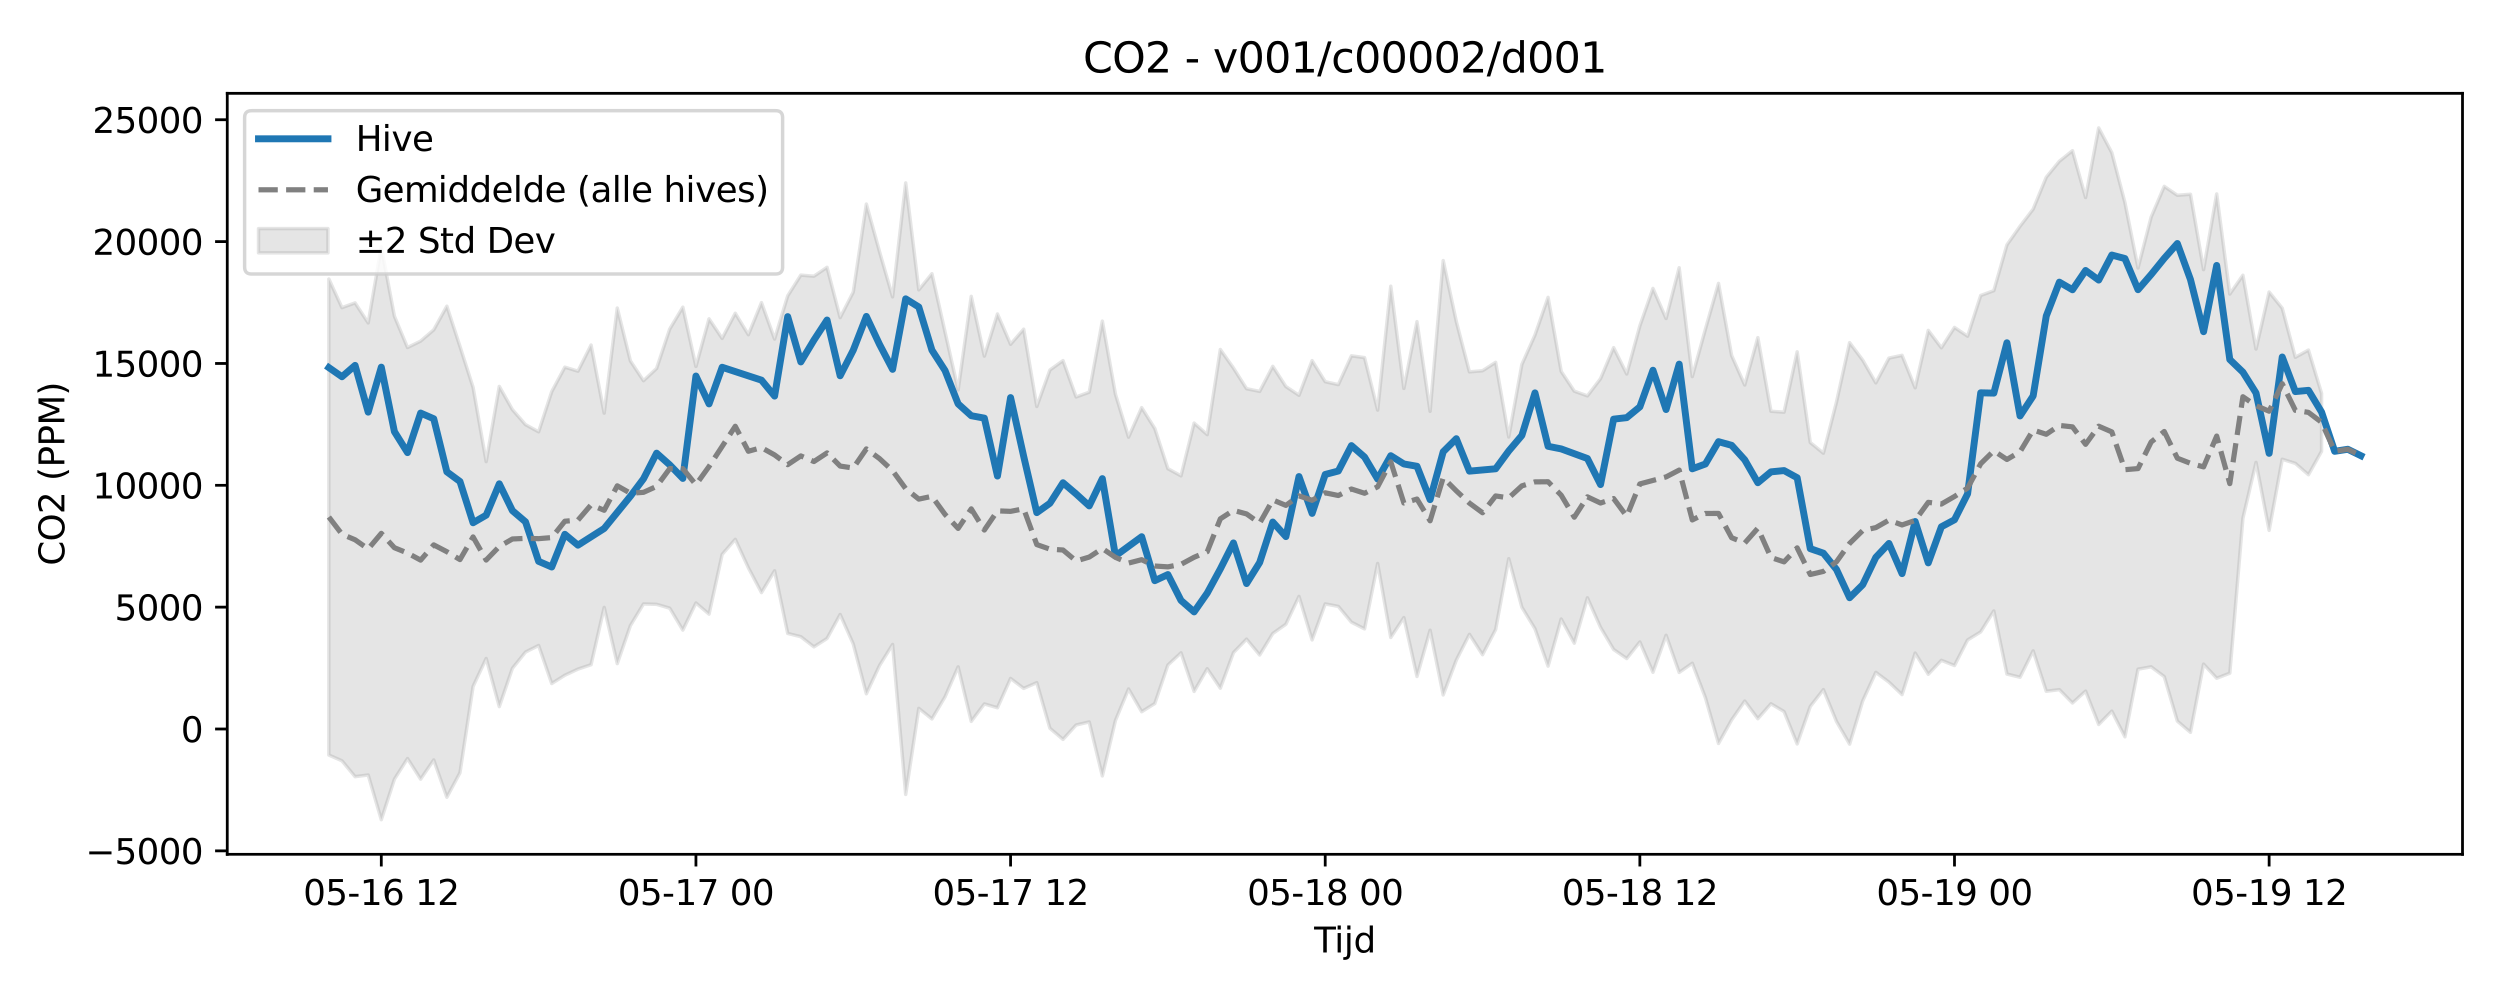 <?xml version="1.0" encoding="utf-8" standalone="no"?>
<!DOCTYPE svg PUBLIC "-//W3C//DTD SVG 1.1//EN"
  "http://www.w3.org/Graphics/SVG/1.1/DTD/svg11.dtd">
<svg xmlns:xlink="http://www.w3.org/1999/xlink" width="720pt" height="288pt" viewBox="0 0 720 288" xmlns="http://www.w3.org/2000/svg" version="1.1">
 <defs>
  <style type="text/css">*{stroke-linejoin: round; stroke-linecap: butt}</style>
 </defs>
 <g id="figure_1">
  <g id="patch_1">
   <path d="M 0 288 
L 720 288 
L 720 0 
L 0 0 
z
" style="fill: #ffffff"/>
  </g>
  <g id="axes_1">
   <g id="patch_2">
    <path d="M 65.45 246.04 
L 709.2 246.04 
L 709.2 26.88 
L 65.45 26.88 
z
" style="fill: #ffffff"/>
   </g>
   <g id="FillBetweenPolyCollection_1">
    <defs>
     <path id="ma4bf626bb9" d="M 94.711 -207.644 
L 94.711 -70.549 
L 98.487 -68.886 
L 102.263 -64.32 
L 106.038 -64.805 
L 109.814 -51.922 
L 113.59 -63.59 
L 117.365 -69.538 
L 121.141 -63.603 
L 124.917 -69.137 
L 128.692 -58.395 
L 132.468 -65.438 
L 136.244 -90.287 
L 140.019 -98.363 
L 143.795 -84.496 
L 147.571 -95.514 
L 151.346 -100.198 
L 155.122 -102.103 
L 158.898 -91.14 
L 162.673 -93.525 
L 166.449 -95.293 
L 170.225 -96.559 
L 174 -113.068 
L 177.776 -96.877 
L 181.552 -107.825 
L 185.327 -114.058 
L 189.103 -113.949 
L 192.879 -112.851 
L 196.654 -106.525 
L 200.43 -114.339 
L 204.205 -111.126 
L 207.981 -128.333 
L 211.757 -132.672 
L 215.532 -124.477 
L 219.308 -117.325 
L 223.084 -123.606 
L 226.859 -105.566 
L 230.635 -104.627 
L 234.411 -101.702 
L 238.186 -104.113 
L 241.962 -111.031 
L 245.738 -102.53 
L 249.513 -88.191 
L 253.289 -96.299 
L 257.065 -102.395 
L 260.84 -59.198 
L 264.616 -83.987 
L 268.392 -80.943 
L 272.167 -87.297 
L 275.943 -95.946 
L 279.719 -80.239 
L 283.494 -85.266 
L 287.27 -84.165 
L 291.046 -92.608 
L 294.821 -89.744 
L 298.597 -91.388 
L 302.373 -78.257 
L 306.148 -75.049 
L 309.924 -79.2 
L 313.7 -80.076 
L 317.475 -64.531 
L 321.251 -80.508 
L 325.027 -89.584 
L 328.802 -83.02 
L 332.578 -85.379 
L 336.354 -96.472 
L 340.129 -99.987 
L 343.905 -88.862 
L 347.681 -95.408 
L 351.456 -89.799 
L 355.232 -100.026 
L 359.008 -103.932 
L 362.783 -99.361 
L 366.559 -105.544 
L 370.335 -108.22 
L 374.11 -116.233 
L 377.886 -103.703 
L 381.662 -114.068 
L 385.437 -113.355 
L 389.213 -108.807 
L 392.988 -106.879 
L 396.764 -125.733 
L 400.54 -104.398 
L 404.315 -110.133 
L 408.091 -93.173 
L 411.867 -106.494 
L 415.642 -87.856 
L 419.418 -97.877 
L 423.194 -105.307 
L 426.969 -99.435 
L 430.745 -106.682 
L 434.521 -127.094 
L 438.296 -113.11 
L 442.072 -106.915 
L 445.848 -96.152 
L 449.623 -109.715 
L 453.399 -102.759 
L 457.175 -115.831 
L 460.95 -107.324 
L 464.726 -100.953 
L 468.502 -98.334 
L 472.277 -103.114 
L 476.053 -94.379 
L 479.829 -105.04 
L 483.604 -94.341 
L 487.38 -96.978 
L 491.156 -87.068 
L 494.931 -73.881 
L 498.707 -80.654 
L 502.483 -86.091 
L 506.258 -81.009 
L 510.034 -85.311 
L 513.81 -83.067 
L 517.585 -73.743 
L 521.361 -84.536 
L 525.137 -89.386 
L 528.912 -80.208 
L 532.688 -73.683 
L 536.464 -86.142 
L 540.239 -94.371 
L 544.015 -91.541 
L 547.791 -87.953 
L 551.566 -99.918 
L 555.342 -93.803 
L 559.118 -97.828 
L 562.893 -96.325 
L 566.669 -103.689 
L 570.445 -106.012 
L 574.22 -112.047 
L 577.996 -93.87 
L 581.771 -92.95 
L 585.547 -100.552 
L 589.323 -88.912 
L 593.098 -89.381 
L 596.874 -85.538 
L 600.65 -88.964 
L 604.425 -79.347 
L 608.201 -83.195 
L 611.977 -75.797 
L 615.752 -95.273 
L 619.528 -95.955 
L 623.304 -93.134 
L 627.079 -80.317 
L 630.855 -77.083 
L 634.631 -96.73 
L 638.406 -92.666 
L 642.182 -94.12 
L 645.958 -138.739 
L 649.733 -154.832 
L 653.509 -135.257 
L 657.285 -155.737 
L 661.06 -154.548 
L 664.836 -151.279 
L 668.612 -158.031 
L 668.612 -174.712 
L 668.612 -174.712 
L 664.836 -187.187 
L 661.06 -185.099 
L 657.285 -199.238 
L 653.509 -203.896 
L 649.733 -187.471 
L 645.958 -208.734 
L 642.182 -203.315 
L 638.406 -232.151 
L 634.631 -210.339 
L 630.855 -232.054 
L 627.079 -231.755 
L 623.304 -234.327 
L 619.528 -225.461 
L 615.752 -210.825 
L 611.977 -229.661 
L 608.201 -244.035 
L 604.425 -251.158 
L 600.65 -231.112 
L 596.874 -244.593 
L 593.098 -241.57 
L 589.323 -236.953 
L 585.547 -227.766 
L 581.771 -222.837 
L 577.996 -217.475 
L 574.22 -204.291 
L 570.445 -202.901 
L 566.669 -191.174 
L 562.893 -193.7 
L 559.118 -187.837 
L 555.342 -192.854 
L 551.566 -176.313 
L 547.791 -185.668 
L 544.015 -184.864 
L 540.239 -177.735 
L 536.464 -184.281 
L 532.688 -189.323 
L 528.912 -172.218 
L 525.137 -157.48 
L 521.361 -160.553 
L 517.585 -186.68 
L 513.81 -169.294 
L 510.034 -169.565 
L 506.258 -190.767 
L 502.483 -177.111 
L 498.707 -185.633 
L 494.931 -206.381 
L 491.156 -193.188 
L 487.38 -179.536 
L 483.604 -210.898 
L 479.829 -196.26 
L 476.053 -204.936 
L 472.277 -194.139 
L 468.502 -180.29 
L 464.726 -187.877 
L 460.95 -178.933 
L 457.175 -173.989 
L 453.399 -175.341 
L 449.623 -181.041 
L 445.848 -202.36 
L 442.072 -191.515 
L 438.296 -183.031 
L 434.521 -162.133 
L 430.745 -183.653 
L 426.969 -181.23 
L 423.194 -180.904 
L 419.418 -195.389 
L 415.642 -212.967 
L 411.867 -169.531 
L 408.091 -195.373 
L 404.315 -176.128 
L 400.54 -205.584 
L 396.764 -169.888 
L 392.988 -185.005 
L 389.213 -185.523 
L 385.437 -177.232 
L 381.662 -178.068 
L 377.886 -184.136 
L 374.11 -174.155 
L 370.335 -176.671 
L 366.559 -182.498 
L 362.783 -175.278 
L 359.008 -176.05 
L 355.232 -182.01 
L 351.456 -187.349 
L 347.681 -162.821 
L 343.905 -166.154 
L 340.129 -150.96 
L 336.354 -153.018 
L 332.578 -164.598 
L 328.802 -170.601 
L 325.027 -162.091 
L 321.251 -174.467 
L 317.475 -195.518 
L 313.7 -175.055 
L 309.924 -173.676 
L 306.148 -184.144 
L 302.373 -181.43 
L 298.597 -170.93 
L 294.821 -193.196 
L 291.046 -188.847 
L 287.27 -197.578 
L 283.494 -185.439 
L 279.719 -202.659 
L 275.943 -175.693 
L 272.167 -192.403 
L 268.392 -209.171 
L 264.616 -204.523 
L 260.84 -235.324 
L 257.065 -202.493 
L 253.289 -215.565 
L 249.513 -229.235 
L 245.738 -203.878 
L 241.962 -196.518 
L 238.186 -211.014 
L 234.411 -208.455 
L 230.635 -208.766 
L 226.859 -202.789 
L 223.084 -190.349 
L 219.308 -200.844 
L 215.532 -191.6 
L 211.757 -197.788 
L 207.981 -190.541 
L 204.205 -196.18 
L 200.43 -182.452 
L 196.654 -199.536 
L 192.879 -193.237 
L 189.103 -181.893 
L 185.327 -178.352 
L 181.552 -184.073 
L 177.776 -199.286 
L 174 -169.017 
L 170.225 -188.636 
L 166.449 -181.106 
L 162.673 -182.256 
L 158.898 -175.212 
L 155.122 -163.631 
L 151.346 -165.707 
L 147.571 -170.031 
L 143.795 -176.716 
L 140.019 -155.056 
L 136.244 -176.441 
L 132.468 -188.238 
L 128.692 -199.818 
L 124.917 -193.009 
L 121.141 -189.765 
L 117.365 -187.91 
L 113.59 -196.923 
L 109.814 -216.863 
L 106.038 -194.998 
L 102.263 -200.77 
L 98.487 -199.401 
L 94.711 -207.644 
z
" style="stroke: #808080; stroke-opacity: 0.2"/>
    </defs>
    <g clip-path="url(#pc43d9597b4)">
     <use xlink:href="#ma4bf626bb9" x="0" y="288" style="fill: #808080; fill-opacity: 0.2; stroke: #808080; stroke-opacity: 0.2"/>
    </g>
   </g>
   <g id="matplotlib.axis_1">
    <g id="xtick_1">
     <g id="line2d_1">
      <defs>
       <path id="m3e1e5f393d" d="M 0 0 
L 0 3.5 
" style="stroke: #000000; stroke-width: 0.8"/>
      </defs>
      <g>
       <use xlink:href="#m3e1e5f393d" x="109.814" y="246.04" style="stroke: #000000; stroke-width: 0.8"/>
      </g>
     </g>
     <g id="text_1">
      <!-- 05-16 12 -->
      <g transform="translate(87.334 260.638) scale(0.1 -0.1)">
       <defs>
        <path id="DejaVuSans-30" d="M 2034 4250 
Q 1547 4250 1301 3770 
Q 1056 3291 1056 2328 
Q 1056 1369 1301 889 
Q 1547 409 2034 409 
Q 2525 409 2770 889 
Q 3016 1369 3016 2328 
Q 3016 3291 2770 3770 
Q 2525 4250 2034 4250 
z
M 2034 4750 
Q 2819 4750 3233 4129 
Q 3647 3509 3647 2328 
Q 3647 1150 3233 529 
Q 2819 -91 2034 -91 
Q 1250 -91 836 529 
Q 422 1150 422 2328 
Q 422 3509 836 4129 
Q 1250 4750 2034 4750 
z
" transform="scale(0.016)"/>
        <path id="DejaVuSans-35" d="M 691 4666 
L 3169 4666 
L 3169 4134 
L 1269 4134 
L 1269 2991 
Q 1406 3038 1543 3061 
Q 1681 3084 1819 3084 
Q 2600 3084 3056 2656 
Q 3513 2228 3513 1497 
Q 3513 744 3044 326 
Q 2575 -91 1722 -91 
Q 1428 -91 1123 -41 
Q 819 9 494 109 
L 494 744 
Q 775 591 1075 516 
Q 1375 441 1709 441 
Q 2250 441 2565 725 
Q 2881 1009 2881 1497 
Q 2881 1984 2565 2268 
Q 2250 2553 1709 2553 
Q 1456 2553 1204 2497 
Q 953 2441 691 2322 
L 691 4666 
z
" transform="scale(0.016)"/>
        <path id="DejaVuSans-2d" d="M 313 2009 
L 1997 2009 
L 1997 1497 
L 313 1497 
L 313 2009 
z
" transform="scale(0.016)"/>
        <path id="DejaVuSans-31" d="M 794 531 
L 1825 531 
L 1825 4091 
L 703 3866 
L 703 4441 
L 1819 4666 
L 2450 4666 
L 2450 531 
L 3481 531 
L 3481 0 
L 794 0 
L 794 531 
z
" transform="scale(0.016)"/>
        <path id="DejaVuSans-36" d="M 2113 2584 
Q 1688 2584 1439 2293 
Q 1191 2003 1191 1497 
Q 1191 994 1439 701 
Q 1688 409 2113 409 
Q 2538 409 2786 701 
Q 3034 994 3034 1497 
Q 3034 2003 2786 2293 
Q 2538 2584 2113 2584 
z
M 3366 4563 
L 3366 3988 
Q 3128 4100 2886 4159 
Q 2644 4219 2406 4219 
Q 1781 4219 1451 3797 
Q 1122 3375 1075 2522 
Q 1259 2794 1537 2939 
Q 1816 3084 2150 3084 
Q 2853 3084 3261 2657 
Q 3669 2231 3669 1497 
Q 3669 778 3244 343 
Q 2819 -91 2113 -91 
Q 1303 -91 875 529 
Q 447 1150 447 2328 
Q 447 3434 972 4092 
Q 1497 4750 2381 4750 
Q 2619 4750 2861 4703 
Q 3103 4656 3366 4563 
z
" transform="scale(0.016)"/>
        <path id="DejaVuSans-20" transform="scale(0.016)"/>
        <path id="DejaVuSans-32" d="M 1228 531 
L 3431 531 
L 3431 0 
L 469 0 
L 469 531 
Q 828 903 1448 1529 
Q 2069 2156 2228 2338 
Q 2531 2678 2651 2914 
Q 2772 3150 2772 3378 
Q 2772 3750 2511 3984 
Q 2250 4219 1831 4219 
Q 1534 4219 1204 4116 
Q 875 4013 500 3803 
L 500 4441 
Q 881 4594 1212 4672 
Q 1544 4750 1819 4750 
Q 2544 4750 2975 4387 
Q 3406 4025 3406 3419 
Q 3406 3131 3298 2873 
Q 3191 2616 2906 2266 
Q 2828 2175 2409 1742 
Q 1991 1309 1228 531 
z
" transform="scale(0.016)"/>
       </defs>
       <use xlink:href="#DejaVuSans-30"/>
       <use xlink:href="#DejaVuSans-35" transform="translate(63.623 0)"/>
       <use xlink:href="#DejaVuSans-2d" transform="translate(127.246 0)"/>
       <use xlink:href="#DejaVuSans-31" transform="translate(163.33 0)"/>
       <use xlink:href="#DejaVuSans-36" transform="translate(226.953 0)"/>
       <use xlink:href="#DejaVuSans-20" transform="translate(290.576 0)"/>
       <use xlink:href="#DejaVuSans-31" transform="translate(322.363 0)"/>
       <use xlink:href="#DejaVuSans-32" transform="translate(385.986 0)"/>
      </g>
     </g>
    </g>
    <g id="xtick_2">
     <g id="line2d_2">
      <g>
       <use xlink:href="#m3e1e5f393d" x="200.43" y="246.04" style="stroke: #000000; stroke-width: 0.8"/>
      </g>
     </g>
     <g id="text_2">
      <!-- 05-17 00 -->
      <g transform="translate(177.949 260.638) scale(0.1 -0.1)">
       <defs>
        <path id="DejaVuSans-37" d="M 525 4666 
L 3525 4666 
L 3525 4397 
L 1831 0 
L 1172 0 
L 2766 4134 
L 525 4134 
L 525 4666 
z
" transform="scale(0.016)"/>
       </defs>
       <use xlink:href="#DejaVuSans-30"/>
       <use xlink:href="#DejaVuSans-35" transform="translate(63.623 0)"/>
       <use xlink:href="#DejaVuSans-2d" transform="translate(127.246 0)"/>
       <use xlink:href="#DejaVuSans-31" transform="translate(163.33 0)"/>
       <use xlink:href="#DejaVuSans-37" transform="translate(226.953 0)"/>
       <use xlink:href="#DejaVuSans-20" transform="translate(290.576 0)"/>
       <use xlink:href="#DejaVuSans-30" transform="translate(322.363 0)"/>
       <use xlink:href="#DejaVuSans-30" transform="translate(385.986 0)"/>
      </g>
     </g>
    </g>
    <g id="xtick_3">
     <g id="line2d_3">
      <g>
       <use xlink:href="#m3e1e5f393d" x="291.046" y="246.04" style="stroke: #000000; stroke-width: 0.8"/>
      </g>
     </g>
     <g id="text_3">
      <!-- 05-17 12 -->
      <g transform="translate(268.565 260.638) scale(0.1 -0.1)">
       <use xlink:href="#DejaVuSans-30"/>
       <use xlink:href="#DejaVuSans-35" transform="translate(63.623 0)"/>
       <use xlink:href="#DejaVuSans-2d" transform="translate(127.246 0)"/>
       <use xlink:href="#DejaVuSans-31" transform="translate(163.33 0)"/>
       <use xlink:href="#DejaVuSans-37" transform="translate(226.953 0)"/>
       <use xlink:href="#DejaVuSans-20" transform="translate(290.576 0)"/>
       <use xlink:href="#DejaVuSans-31" transform="translate(322.363 0)"/>
       <use xlink:href="#DejaVuSans-32" transform="translate(385.986 0)"/>
      </g>
     </g>
    </g>
    <g id="xtick_4">
     <g id="line2d_4">
      <g>
       <use xlink:href="#m3e1e5f393d" x="381.662" y="246.04" style="stroke: #000000; stroke-width: 0.8"/>
      </g>
     </g>
     <g id="text_4">
      <!-- 05-18 00 -->
      <g transform="translate(359.181 260.638) scale(0.1 -0.1)">
       <defs>
        <path id="DejaVuSans-38" d="M 2034 2216 
Q 1584 2216 1326 1975 
Q 1069 1734 1069 1313 
Q 1069 891 1326 650 
Q 1584 409 2034 409 
Q 2484 409 2743 651 
Q 3003 894 3003 1313 
Q 3003 1734 2745 1975 
Q 2488 2216 2034 2216 
z
M 1403 2484 
Q 997 2584 770 2862 
Q 544 3141 544 3541 
Q 544 4100 942 4425 
Q 1341 4750 2034 4750 
Q 2731 4750 3128 4425 
Q 3525 4100 3525 3541 
Q 3525 3141 3298 2862 
Q 3072 2584 2669 2484 
Q 3125 2378 3379 2068 
Q 3634 1759 3634 1313 
Q 3634 634 3220 271 
Q 2806 -91 2034 -91 
Q 1263 -91 848 271 
Q 434 634 434 1313 
Q 434 1759 690 2068 
Q 947 2378 1403 2484 
z
M 1172 3481 
Q 1172 3119 1398 2916 
Q 1625 2713 2034 2713 
Q 2441 2713 2670 2916 
Q 2900 3119 2900 3481 
Q 2900 3844 2670 4047 
Q 2441 4250 2034 4250 
Q 1625 4250 1398 4047 
Q 1172 3844 1172 3481 
z
" transform="scale(0.016)"/>
       </defs>
       <use xlink:href="#DejaVuSans-30"/>
       <use xlink:href="#DejaVuSans-35" transform="translate(63.623 0)"/>
       <use xlink:href="#DejaVuSans-2d" transform="translate(127.246 0)"/>
       <use xlink:href="#DejaVuSans-31" transform="translate(163.33 0)"/>
       <use xlink:href="#DejaVuSans-38" transform="translate(226.953 0)"/>
       <use xlink:href="#DejaVuSans-20" transform="translate(290.576 0)"/>
       <use xlink:href="#DejaVuSans-30" transform="translate(322.363 0)"/>
       <use xlink:href="#DejaVuSans-30" transform="translate(385.986 0)"/>
      </g>
     </g>
    </g>
    <g id="xtick_5">
     <g id="line2d_5">
      <g>
       <use xlink:href="#m3e1e5f393d" x="472.277" y="246.04" style="stroke: #000000; stroke-width: 0.8"/>
      </g>
     </g>
     <g id="text_5">
      <!-- 05-18 12 -->
      <g transform="translate(449.797 260.638) scale(0.1 -0.1)">
       <use xlink:href="#DejaVuSans-30"/>
       <use xlink:href="#DejaVuSans-35" transform="translate(63.623 0)"/>
       <use xlink:href="#DejaVuSans-2d" transform="translate(127.246 0)"/>
       <use xlink:href="#DejaVuSans-31" transform="translate(163.33 0)"/>
       <use xlink:href="#DejaVuSans-38" transform="translate(226.953 0)"/>
       <use xlink:href="#DejaVuSans-20" transform="translate(290.576 0)"/>
       <use xlink:href="#DejaVuSans-31" transform="translate(322.363 0)"/>
       <use xlink:href="#DejaVuSans-32" transform="translate(385.986 0)"/>
      </g>
     </g>
    </g>
    <g id="xtick_6">
     <g id="line2d_6">
      <g>
       <use xlink:href="#m3e1e5f393d" x="562.893" y="246.04" style="stroke: #000000; stroke-width: 0.8"/>
      </g>
     </g>
     <g id="text_6">
      <!-- 05-19 00 -->
      <g transform="translate(540.413 260.638) scale(0.1 -0.1)">
       <defs>
        <path id="DejaVuSans-39" d="M 703 97 
L 703 672 
Q 941 559 1184 500 
Q 1428 441 1663 441 
Q 2288 441 2617 861 
Q 2947 1281 2994 2138 
Q 2813 1869 2534 1725 
Q 2256 1581 1919 1581 
Q 1219 1581 811 2004 
Q 403 2428 403 3163 
Q 403 3881 828 4315 
Q 1253 4750 1959 4750 
Q 2769 4750 3195 4129 
Q 3622 3509 3622 2328 
Q 3622 1225 3098 567 
Q 2575 -91 1691 -91 
Q 1453 -91 1209 -44 
Q 966 3 703 97 
z
M 1959 2075 
Q 2384 2075 2632 2365 
Q 2881 2656 2881 3163 
Q 2881 3666 2632 3958 
Q 2384 4250 1959 4250 
Q 1534 4250 1286 3958 
Q 1038 3666 1038 3163 
Q 1038 2656 1286 2365 
Q 1534 2075 1959 2075 
z
" transform="scale(0.016)"/>
       </defs>
       <use xlink:href="#DejaVuSans-30"/>
       <use xlink:href="#DejaVuSans-35" transform="translate(63.623 0)"/>
       <use xlink:href="#DejaVuSans-2d" transform="translate(127.246 0)"/>
       <use xlink:href="#DejaVuSans-31" transform="translate(163.33 0)"/>
       <use xlink:href="#DejaVuSans-39" transform="translate(226.953 0)"/>
       <use xlink:href="#DejaVuSans-20" transform="translate(290.576 0)"/>
       <use xlink:href="#DejaVuSans-30" transform="translate(322.363 0)"/>
       <use xlink:href="#DejaVuSans-30" transform="translate(385.986 0)"/>
      </g>
     </g>
    </g>
    <g id="xtick_7">
     <g id="line2d_7">
      <g>
       <use xlink:href="#m3e1e5f393d" x="653.509" y="246.04" style="stroke: #000000; stroke-width: 0.8"/>
      </g>
     </g>
     <g id="text_7">
      <!-- 05-19 12 -->
      <g transform="translate(631.029 260.638) scale(0.1 -0.1)">
       <use xlink:href="#DejaVuSans-30"/>
       <use xlink:href="#DejaVuSans-35" transform="translate(63.623 0)"/>
       <use xlink:href="#DejaVuSans-2d" transform="translate(127.246 0)"/>
       <use xlink:href="#DejaVuSans-31" transform="translate(163.33 0)"/>
       <use xlink:href="#DejaVuSans-39" transform="translate(226.953 0)"/>
       <use xlink:href="#DejaVuSans-20" transform="translate(290.576 0)"/>
       <use xlink:href="#DejaVuSans-31" transform="translate(322.363 0)"/>
       <use xlink:href="#DejaVuSans-32" transform="translate(385.986 0)"/>
      </g>
     </g>
    </g>
    <g id="text_8">
     <!-- Tijd -->
     <g transform="translate(378.475 274.317) scale(0.1 -0.1)">
      <defs>
       <path id="DejaVuSans-54" d="M -19 4666 
L 3928 4666 
L 3928 4134 
L 2272 4134 
L 2272 0 
L 1638 0 
L 1638 4134 
L -19 4134 
L -19 4666 
z
" transform="scale(0.016)"/>
       <path id="DejaVuSans-69" d="M 603 3500 
L 1178 3500 
L 1178 0 
L 603 0 
L 603 3500 
z
M 603 4863 
L 1178 4863 
L 1178 4134 
L 603 4134 
L 603 4863 
z
" transform="scale(0.016)"/>
       <path id="DejaVuSans-6a" d="M 603 3500 
L 1178 3500 
L 1178 -63 
Q 1178 -731 923 -1031 
Q 669 -1331 103 -1331 
L -116 -1331 
L -116 -844 
L 38 -844 
Q 366 -844 484 -692 
Q 603 -541 603 -63 
L 603 3500 
z
M 603 4863 
L 1178 4863 
L 1178 4134 
L 603 4134 
L 603 4863 
z
" transform="scale(0.016)"/>
       <path id="DejaVuSans-64" d="M 2906 2969 
L 2906 4863 
L 3481 4863 
L 3481 0 
L 2906 0 
L 2906 525 
Q 2725 213 2448 61 
Q 2172 -91 1784 -91 
Q 1150 -91 751 415 
Q 353 922 353 1747 
Q 353 2572 751 3078 
Q 1150 3584 1784 3584 
Q 2172 3584 2448 3432 
Q 2725 3281 2906 2969 
z
M 947 1747 
Q 947 1113 1208 752 
Q 1469 391 1925 391 
Q 2381 391 2643 752 
Q 2906 1113 2906 1747 
Q 2906 2381 2643 2742 
Q 2381 3103 1925 3103 
Q 1469 3103 1208 2742 
Q 947 2381 947 1747 
z
" transform="scale(0.016)"/>
      </defs>
      <use xlink:href="#DejaVuSans-54"/>
      <use xlink:href="#DejaVuSans-69" transform="translate(57.959 0)"/>
      <use xlink:href="#DejaVuSans-6a" transform="translate(85.742 0)"/>
      <use xlink:href="#DejaVuSans-64" transform="translate(113.525 0)"/>
     </g>
    </g>
   </g>
   <g id="matplotlib.axis_2">
    <g id="ytick_1">
     <g id="line2d_8">
      <defs>
       <path id="mecb9c5de27" d="M 0 0 
L -3.5 0 
" style="stroke: #000000; stroke-width: 0.8"/>
      </defs>
      <g>
       <use xlink:href="#mecb9c5de27" x="65.45" y="245.043" style="stroke: #000000; stroke-width: 0.8"/>
      </g>
     </g>
     <g id="text_9">
      <!-- −5000 -->
      <g transform="translate(24.62 248.842) scale(0.1 -0.1)">
       <defs>
        <path id="DejaVuSans-2212" d="M 678 2272 
L 4684 2272 
L 4684 1741 
L 678 1741 
L 678 2272 
z
" transform="scale(0.016)"/>
       </defs>
       <use xlink:href="#DejaVuSans-2212"/>
       <use xlink:href="#DejaVuSans-35" transform="translate(83.789 0)"/>
       <use xlink:href="#DejaVuSans-30" transform="translate(147.412 0)"/>
       <use xlink:href="#DejaVuSans-30" transform="translate(211.035 0)"/>
       <use xlink:href="#DejaVuSans-30" transform="translate(274.658 0)"/>
      </g>
     </g>
    </g>
    <g id="ytick_2">
     <g id="line2d_9">
      <g>
       <use xlink:href="#mecb9c5de27" x="65.45" y="209.95" style="stroke: #000000; stroke-width: 0.8"/>
      </g>
     </g>
     <g id="text_10">
      <!-- 0 -->
      <g transform="translate(52.087 213.75) scale(0.1 -0.1)">
       <use xlink:href="#DejaVuSans-30"/>
      </g>
     </g>
    </g>
    <g id="ytick_3">
     <g id="line2d_10">
      <g>
       <use xlink:href="#mecb9c5de27" x="65.45" y="174.858" style="stroke: #000000; stroke-width: 0.8"/>
      </g>
     </g>
     <g id="text_11">
      <!-- 5000 -->
      <g transform="translate(33 178.657) scale(0.1 -0.1)">
       <use xlink:href="#DejaVuSans-35"/>
       <use xlink:href="#DejaVuSans-30" transform="translate(63.623 0)"/>
       <use xlink:href="#DejaVuSans-30" transform="translate(127.246 0)"/>
       <use xlink:href="#DejaVuSans-30" transform="translate(190.869 0)"/>
      </g>
     </g>
    </g>
    <g id="ytick_4">
     <g id="line2d_11">
      <g>
       <use xlink:href="#mecb9c5de27" x="65.45" y="139.766" style="stroke: #000000; stroke-width: 0.8"/>
      </g>
     </g>
     <g id="text_12">
      <!-- 10000 -->
      <g transform="translate(26.637 143.565) scale(0.1 -0.1)">
       <use xlink:href="#DejaVuSans-31"/>
       <use xlink:href="#DejaVuSans-30" transform="translate(63.623 0)"/>
       <use xlink:href="#DejaVuSans-30" transform="translate(127.246 0)"/>
       <use xlink:href="#DejaVuSans-30" transform="translate(190.869 0)"/>
       <use xlink:href="#DejaVuSans-30" transform="translate(254.492 0)"/>
      </g>
     </g>
    </g>
    <g id="ytick_5">
     <g id="line2d_12">
      <g>
       <use xlink:href="#mecb9c5de27" x="65.45" y="104.673" style="stroke: #000000; stroke-width: 0.8"/>
      </g>
     </g>
     <g id="text_13">
      <!-- 15000 -->
      <g transform="translate(26.637 108.472) scale(0.1 -0.1)">
       <use xlink:href="#DejaVuSans-31"/>
       <use xlink:href="#DejaVuSans-35" transform="translate(63.623 0)"/>
       <use xlink:href="#DejaVuSans-30" transform="translate(127.246 0)"/>
       <use xlink:href="#DejaVuSans-30" transform="translate(190.869 0)"/>
       <use xlink:href="#DejaVuSans-30" transform="translate(254.492 0)"/>
      </g>
     </g>
    </g>
    <g id="ytick_6">
     <g id="line2d_13">
      <g>
       <use xlink:href="#mecb9c5de27" x="65.45" y="69.581" style="stroke: #000000; stroke-width: 0.8"/>
      </g>
     </g>
     <g id="text_14">
      <!-- 20000 -->
      <g transform="translate(26.637 73.38) scale(0.1 -0.1)">
       <use xlink:href="#DejaVuSans-32"/>
       <use xlink:href="#DejaVuSans-30" transform="translate(63.623 0)"/>
       <use xlink:href="#DejaVuSans-30" transform="translate(127.246 0)"/>
       <use xlink:href="#DejaVuSans-30" transform="translate(190.869 0)"/>
       <use xlink:href="#DejaVuSans-30" transform="translate(254.492 0)"/>
      </g>
     </g>
    </g>
    <g id="ytick_7">
     <g id="line2d_14">
      <g>
       <use xlink:href="#mecb9c5de27" x="65.45" y="34.488" style="stroke: #000000; stroke-width: 0.8"/>
      </g>
     </g>
     <g id="text_15">
      <!-- 25000 -->
      <g transform="translate(26.637 38.288) scale(0.1 -0.1)">
       <use xlink:href="#DejaVuSans-32"/>
       <use xlink:href="#DejaVuSans-35" transform="translate(63.623 0)"/>
       <use xlink:href="#DejaVuSans-30" transform="translate(127.246 0)"/>
       <use xlink:href="#DejaVuSans-30" transform="translate(190.869 0)"/>
       <use xlink:href="#DejaVuSans-30" transform="translate(254.492 0)"/>
      </g>
     </g>
    </g>
    <g id="text_16">
     <!-- CO2 (PPM) -->
     <g transform="translate(18.541 162.903) rotate(-90) scale(0.1 -0.1)">
      <defs>
       <path id="DejaVuSans-43" d="M 4122 4306 
L 4122 3641 
Q 3803 3938 3442 4084 
Q 3081 4231 2675 4231 
Q 1875 4231 1450 3742 
Q 1025 3253 1025 2328 
Q 1025 1406 1450 917 
Q 1875 428 2675 428 
Q 3081 428 3442 575 
Q 3803 722 4122 1019 
L 4122 359 
Q 3791 134 3420 21 
Q 3050 -91 2638 -91 
Q 1578 -91 968 557 
Q 359 1206 359 2328 
Q 359 3453 968 4101 
Q 1578 4750 2638 4750 
Q 3056 4750 3426 4639 
Q 3797 4528 4122 4306 
z
" transform="scale(0.016)"/>
       <path id="DejaVuSans-4f" d="M 2522 4238 
Q 1834 4238 1429 3725 
Q 1025 3213 1025 2328 
Q 1025 1447 1429 934 
Q 1834 422 2522 422 
Q 3209 422 3611 934 
Q 4013 1447 4013 2328 
Q 4013 3213 3611 3725 
Q 3209 4238 2522 4238 
z
M 2522 4750 
Q 3503 4750 4090 4092 
Q 4678 3434 4678 2328 
Q 4678 1225 4090 567 
Q 3503 -91 2522 -91 
Q 1538 -91 948 565 
Q 359 1222 359 2328 
Q 359 3434 948 4092 
Q 1538 4750 2522 4750 
z
" transform="scale(0.016)"/>
       <path id="DejaVuSans-28" d="M 1984 4856 
Q 1566 4138 1362 3434 
Q 1159 2731 1159 2009 
Q 1159 1288 1364 580 
Q 1569 -128 1984 -844 
L 1484 -844 
Q 1016 -109 783 600 
Q 550 1309 550 2009 
Q 550 2706 781 3412 
Q 1013 4119 1484 4856 
L 1984 4856 
z
" transform="scale(0.016)"/>
       <path id="DejaVuSans-50" d="M 1259 4147 
L 1259 2394 
L 2053 2394 
Q 2494 2394 2734 2622 
Q 2975 2850 2975 3272 
Q 2975 3691 2734 3919 
Q 2494 4147 2053 4147 
L 1259 4147 
z
M 628 4666 
L 2053 4666 
Q 2838 4666 3239 4311 
Q 3641 3956 3641 3272 
Q 3641 2581 3239 2228 
Q 2838 1875 2053 1875 
L 1259 1875 
L 1259 0 
L 628 0 
L 628 4666 
z
" transform="scale(0.016)"/>
       <path id="DejaVuSans-4d" d="M 628 4666 
L 1569 4666 
L 2759 1491 
L 3956 4666 
L 4897 4666 
L 4897 0 
L 4281 0 
L 4281 4097 
L 3078 897 
L 2444 897 
L 1241 4097 
L 1241 0 
L 628 0 
L 628 4666 
z
" transform="scale(0.016)"/>
       <path id="DejaVuSans-29" d="M 513 4856 
L 1013 4856 
Q 1481 4119 1714 3412 
Q 1947 2706 1947 2009 
Q 1947 1309 1714 600 
Q 1481 -109 1013 -844 
L 513 -844 
Q 928 -128 1133 580 
Q 1338 1288 1338 2009 
Q 1338 2731 1133 3434 
Q 928 4138 513 4856 
z
" transform="scale(0.016)"/>
      </defs>
      <use xlink:href="#DejaVuSans-43"/>
      <use xlink:href="#DejaVuSans-4f" transform="translate(69.824 0)"/>
      <use xlink:href="#DejaVuSans-32" transform="translate(148.535 0)"/>
      <use xlink:href="#DejaVuSans-20" transform="translate(212.158 0)"/>
      <use xlink:href="#DejaVuSans-28" transform="translate(243.945 0)"/>
      <use xlink:href="#DejaVuSans-50" transform="translate(282.959 0)"/>
      <use xlink:href="#DejaVuSans-50" transform="translate(343.262 0)"/>
      <use xlink:href="#DejaVuSans-4d" transform="translate(403.564 0)"/>
      <use xlink:href="#DejaVuSans-29" transform="translate(489.844 0)"/>
     </g>
    </g>
   </g>
   <g id="line2d_15">
    <path d="M 94.711 105.87 
L 98.487 108.503 
L 102.263 105.235 
L 106.038 118.691 
L 109.814 105.743 
L 113.59 124.307 
L 117.365 130.347 
L 121.141 118.963 
L 124.917 120.603 
L 128.692 135.88 
L 132.468 138.667 
L 136.244 150.553 
L 140.019 148.368 
L 143.795 139.34 
L 147.571 147.067 
L 151.346 150.291 
L 155.122 161.666 
L 158.898 163.299 
L 162.673 153.884 
L 166.449 157.012 
L 174 152.205 
L 181.552 142.924 
L 185.327 137.894 
L 189.103 130.513 
L 192.879 133.875 
L 196.654 137.786 
L 200.43 108.302 
L 204.205 116.319 
L 207.981 105.773 
L 219.308 109.485 
L 223.084 114.071 
L 226.859 91.193 
L 230.635 104.234 
L 234.411 97.952 
L 238.186 92.173 
L 241.962 108.221 
L 245.738 100.848 
L 249.513 91.134 
L 253.289 99.16 
L 257.065 106.369 
L 260.84 86.067 
L 264.616 88.425 
L 268.392 100.838 
L 272.167 106.705 
L 275.943 116.317 
L 279.719 119.725 
L 283.494 120.423 
L 287.27 137.099 
L 291.046 114.51 
L 294.821 131.428 
L 298.597 147.636 
L 302.373 144.945 
L 306.148 139.033 
L 309.924 142.257 
L 313.7 145.696 
L 317.475 137.85 
L 321.251 160.095 
L 328.802 154.575 
L 332.578 167.232 
L 336.354 165.474 
L 340.129 172.928 
L 343.905 176.222 
L 347.681 170.808 
L 351.456 163.853 
L 355.232 156.367 
L 359.008 168.064 
L 362.783 162 
L 366.559 150.352 
L 370.335 154.539 
L 374.11 137.251 
L 377.886 147.853 
L 381.662 136.647 
L 385.437 135.653 
L 389.213 128.339 
L 392.988 131.631 
L 396.764 137.966 
L 400.54 131.243 
L 404.315 133.622 
L 408.091 134.286 
L 411.867 143.889 
L 415.642 130.11 
L 419.418 126.346 
L 423.194 135.688 
L 430.745 135.011 
L 434.521 129.874 
L 438.296 125.408 
L 442.072 113.154 
L 445.848 128.536 
L 449.623 129.285 
L 457.175 132.052 
L 460.95 139.555 
L 464.726 120.71 
L 468.502 120.28 
L 472.277 117.177 
L 476.053 106.634 
L 479.829 117.942 
L 483.604 104.877 
L 487.38 135.016 
L 491.156 133.631 
L 494.931 127.199 
L 498.707 128.253 
L 502.483 132.438 
L 506.258 139.019 
L 510.034 135.896 
L 513.81 135.524 
L 517.585 137.585 
L 521.361 158.011 
L 525.137 159.317 
L 528.912 164.014 
L 532.688 172.144 
L 536.464 168.399 
L 540.239 160.519 
L 544.015 156.516 
L 547.791 165.203 
L 551.566 150.197 
L 555.342 162.103 
L 559.118 151.716 
L 562.893 149.694 
L 566.669 142.222 
L 570.445 113.128 
L 574.22 113.217 
L 577.996 98.724 
L 581.771 119.789 
L 585.547 114.029 
L 589.323 91.001 
L 593.098 81.259 
L 596.874 83.453 
L 600.65 77.898 
L 604.425 80.656 
L 608.201 73.455 
L 611.977 74.459 
L 615.752 83.428 
L 619.528 79.059 
L 623.304 74.402 
L 627.079 70.135 
L 630.855 80.501 
L 634.631 95.521 
L 638.406 76.452 
L 642.182 103.543 
L 645.958 107.181 
L 649.733 113.176 
L 653.509 130.557 
L 657.285 102.823 
L 661.06 112.776 
L 664.836 112.419 
L 668.612 118.68 
L 672.387 129.979 
L 676.163 129.388 
L 679.939 131.242 
L 679.939 131.242 
" clip-path="url(#pc43d9597b4)" style="fill: none; stroke: #1f77b4; stroke-width: 2; stroke-linecap: square"/>
   </g>
   <g id="line2d_16">
    <path d="M 94.711 148.904 
L 98.487 153.856 
L 102.263 155.455 
L 106.038 158.099 
L 109.814 153.608 
L 113.59 157.743 
L 117.365 159.276 
L 121.141 161.316 
L 124.917 156.927 
L 128.692 158.893 
L 132.468 161.162 
L 136.244 154.636 
L 140.019 161.291 
L 143.795 157.394 
L 147.571 155.227 
L 151.346 155.048 
L 155.122 155.133 
L 158.898 154.824 
L 162.673 150.11 
L 166.449 149.8 
L 170.225 145.403 
L 174 146.958 
L 177.776 139.918 
L 181.552 142.051 
L 185.327 141.795 
L 189.103 140.079 
L 192.879 134.956 
L 196.654 134.969 
L 200.43 139.604 
L 204.205 134.347 
L 211.757 122.77 
L 215.532 129.962 
L 219.308 128.915 
L 223.084 131.022 
L 226.859 133.823 
L 230.635 131.303 
L 234.411 132.921 
L 238.186 130.436 
L 241.962 134.226 
L 245.738 134.796 
L 249.513 129.287 
L 253.289 132.068 
L 257.065 135.556 
L 260.84 140.739 
L 264.616 143.745 
L 268.392 142.943 
L 272.167 148.15 
L 275.943 152.181 
L 279.719 146.551 
L 283.494 152.647 
L 287.27 147.128 
L 291.046 147.272 
L 294.821 146.53 
L 298.597 156.841 
L 302.373 158.156 
L 306.148 158.403 
L 309.924 161.562 
L 313.7 160.434 
L 317.475 157.976 
L 321.251 160.512 
L 325.027 162.163 
L 328.802 161.189 
L 332.578 163.012 
L 336.354 163.255 
L 340.129 162.527 
L 343.905 160.492 
L 347.681 158.886 
L 351.456 149.426 
L 355.232 146.982 
L 359.008 148.009 
L 362.783 150.681 
L 366.559 143.979 
L 370.335 145.554 
L 374.11 142.806 
L 377.886 144.081 
L 381.662 141.932 
L 385.437 142.706 
L 389.213 140.835 
L 392.988 142.058 
L 396.764 140.189 
L 400.54 133.009 
L 404.315 144.869 
L 408.091 143.727 
L 411.867 149.987 
L 415.642 137.588 
L 419.418 141.367 
L 423.194 144.894 
L 426.969 147.668 
L 430.745 142.832 
L 434.521 143.386 
L 438.296 139.929 
L 442.072 138.785 
L 445.848 138.744 
L 449.623 142.622 
L 453.399 148.95 
L 457.175 143.09 
L 460.95 144.872 
L 464.726 143.585 
L 468.502 148.688 
L 472.277 139.374 
L 479.829 137.35 
L 483.604 135.38 
L 487.38 149.743 
L 491.156 147.872 
L 494.931 147.869 
L 498.707 154.856 
L 502.483 156.399 
L 506.258 152.112 
L 510.034 160.562 
L 513.81 161.819 
L 517.585 157.789 
L 521.361 165.456 
L 525.137 164.567 
L 528.912 161.787 
L 532.688 156.497 
L 536.464 152.789 
L 540.239 151.947 
L 544.015 149.798 
L 547.791 151.189 
L 551.566 149.884 
L 555.342 144.671 
L 559.118 145.167 
L 562.893 142.988 
L 566.669 140.568 
L 570.445 133.544 
L 574.22 129.831 
L 577.996 132.328 
L 581.771 130.106 
L 585.547 123.841 
L 589.323 125.068 
L 593.098 122.525 
L 596.874 122.935 
L 600.65 127.962 
L 604.425 122.747 
L 608.201 124.385 
L 611.977 135.271 
L 615.752 134.951 
L 619.528 127.292 
L 623.304 124.27 
L 627.079 131.964 
L 630.855 133.432 
L 634.631 134.465 
L 638.406 125.592 
L 642.182 139.282 
L 645.958 114.263 
L 649.733 116.848 
L 653.509 118.424 
L 657.285 110.513 
L 661.06 118.177 
L 664.836 118.767 
L 668.612 121.629 
L 672.387 129.979 
L 676.163 129.388 
L 679.939 131.242 
L 679.939 131.242 
" clip-path="url(#pc43d9597b4)" style="fill: none; stroke-dasharray: 5.55,2.4; stroke-dashoffset: 0; stroke: #808080; stroke-width: 1.5"/>
   </g>
   <g id="patch_3">
    <path d="M 65.45 246.04 
L 65.45 26.88 
" style="fill: none; stroke: #000000; stroke-width: 0.8; stroke-linejoin: miter; stroke-linecap: square"/>
   </g>
   <g id="patch_4">
    <path d="M 709.2 246.04 
L 709.2 26.88 
" style="fill: none; stroke: #000000; stroke-width: 0.8; stroke-linejoin: miter; stroke-linecap: square"/>
   </g>
   <g id="patch_5">
    <path d="M 65.45 246.04 
L 709.2 246.04 
" style="fill: none; stroke: #000000; stroke-width: 0.8; stroke-linejoin: miter; stroke-linecap: square"/>
   </g>
   <g id="patch_6">
    <path d="M 65.45 26.88 
L 709.2 26.88 
" style="fill: none; stroke: #000000; stroke-width: 0.8; stroke-linejoin: miter; stroke-linecap: square"/>
   </g>
   <g id="text_17">
    <!-- CO2 - v001/c00002/d001 -->
    <g transform="translate(311.922 20.88) scale(0.12 -0.12)">
     <defs>
      <path id="DejaVuSans-76" d="M 191 3500 
L 800 3500 
L 1894 563 
L 2988 3500 
L 3597 3500 
L 2284 0 
L 1503 0 
L 191 3500 
z
" transform="scale(0.016)"/>
      <path id="DejaVuSans-2f" d="M 1625 4666 
L 2156 4666 
L 531 -594 
L 0 -594 
L 1625 4666 
z
" transform="scale(0.016)"/>
      <path id="DejaVuSans-63" d="M 3122 3366 
L 3122 2828 
Q 2878 2963 2633 3030 
Q 2388 3097 2138 3097 
Q 1578 3097 1268 2742 
Q 959 2388 959 1747 
Q 959 1106 1268 751 
Q 1578 397 2138 397 
Q 2388 397 2633 464 
Q 2878 531 3122 666 
L 3122 134 
Q 2881 22 2623 -34 
Q 2366 -91 2075 -91 
Q 1284 -91 818 406 
Q 353 903 353 1747 
Q 353 2603 823 3093 
Q 1294 3584 2113 3584 
Q 2378 3584 2631 3529 
Q 2884 3475 3122 3366 
z
" transform="scale(0.016)"/>
     </defs>
     <use xlink:href="#DejaVuSans-43"/>
     <use xlink:href="#DejaVuSans-4f" transform="translate(69.824 0)"/>
     <use xlink:href="#DejaVuSans-32" transform="translate(148.535 0)"/>
     <use xlink:href="#DejaVuSans-20" transform="translate(212.158 0)"/>
     <use xlink:href="#DejaVuSans-2d" transform="translate(243.945 0)"/>
     <use xlink:href="#DejaVuSans-20" transform="translate(280.029 0)"/>
     <use xlink:href="#DejaVuSans-76" transform="translate(311.816 0)"/>
     <use xlink:href="#DejaVuSans-30" transform="translate(370.996 0)"/>
     <use xlink:href="#DejaVuSans-30" transform="translate(434.619 0)"/>
     <use xlink:href="#DejaVuSans-31" transform="translate(498.242 0)"/>
     <use xlink:href="#DejaVuSans-2f" transform="translate(561.865 0)"/>
     <use xlink:href="#DejaVuSans-63" transform="translate(595.557 0)"/>
     <use xlink:href="#DejaVuSans-30" transform="translate(650.537 0)"/>
     <use xlink:href="#DejaVuSans-30" transform="translate(714.16 0)"/>
     <use xlink:href="#DejaVuSans-30" transform="translate(777.783 0)"/>
     <use xlink:href="#DejaVuSans-30" transform="translate(841.406 0)"/>
     <use xlink:href="#DejaVuSans-32" transform="translate(905.029 0)"/>
     <use xlink:href="#DejaVuSans-2f" transform="translate(968.652 0)"/>
     <use xlink:href="#DejaVuSans-64" transform="translate(1002.344 0)"/>
     <use xlink:href="#DejaVuSans-30" transform="translate(1065.82 0)"/>
     <use xlink:href="#DejaVuSans-30" transform="translate(1129.443 0)"/>
     <use xlink:href="#DejaVuSans-31" transform="translate(1193.066 0)"/>
    </g>
   </g>
   <g id="legend_1">
    <g id="patch_7">
     <path d="M 72.45 78.914 
L 223.394 78.914 
Q 225.394 78.914 225.394 76.914 
L 225.394 33.88 
Q 225.394 31.88 223.394 31.88 
L 72.45 31.88 
Q 70.45 31.88 70.45 33.88 
L 70.45 76.914 
Q 70.45 78.914 72.45 78.914 
z
" style="fill: #ffffff; opacity: 0.8; stroke: #cccccc; stroke-linejoin: miter"/>
    </g>
    <g id="line2d_17">
     <path d="M 74.45 39.978 
L 84.45 39.978 
L 94.45 39.978 
" style="fill: none; stroke: #1f77b4; stroke-width: 2; stroke-linecap: square"/>
    </g>
    <g id="text_18">
     <!-- Hive -->
     <g transform="translate(102.45 43.478) scale(0.1 -0.1)">
      <defs>
       <path id="DejaVuSans-48" d="M 628 4666 
L 1259 4666 
L 1259 2753 
L 3553 2753 
L 3553 4666 
L 4184 4666 
L 4184 0 
L 3553 0 
L 3553 2222 
L 1259 2222 
L 1259 0 
L 628 0 
L 628 4666 
z
" transform="scale(0.016)"/>
       <path id="DejaVuSans-65" d="M 3597 1894 
L 3597 1613 
L 953 1613 
Q 991 1019 1311 708 
Q 1631 397 2203 397 
Q 2534 397 2845 478 
Q 3156 559 3463 722 
L 3463 178 
Q 3153 47 2828 -22 
Q 2503 -91 2169 -91 
Q 1331 -91 842 396 
Q 353 884 353 1716 
Q 353 2575 817 3079 
Q 1281 3584 2069 3584 
Q 2775 3584 3186 3129 
Q 3597 2675 3597 1894 
z
M 3022 2063 
Q 3016 2534 2758 2815 
Q 2500 3097 2075 3097 
Q 1594 3097 1305 2825 
Q 1016 2553 972 2059 
L 3022 2063 
z
" transform="scale(0.016)"/>
      </defs>
      <use xlink:href="#DejaVuSans-48"/>
      <use xlink:href="#DejaVuSans-69" transform="translate(75.195 0)"/>
      <use xlink:href="#DejaVuSans-76" transform="translate(102.979 0)"/>
      <use xlink:href="#DejaVuSans-65" transform="translate(162.158 0)"/>
     </g>
    </g>
    <g id="line2d_18">
     <path d="M 74.45 54.657 
L 84.45 54.657 
L 94.45 54.657 
" style="fill: none; stroke-dasharray: 5.55,2.4; stroke-dashoffset: 0; stroke: #808080; stroke-width: 1.5"/>
    </g>
    <g id="text_19">
     <!-- Gemiddelde (alle hives) -->
     <g transform="translate(102.45 58.157) scale(0.1 -0.1)">
      <defs>
       <path id="DejaVuSans-47" d="M 3809 666 
L 3809 1919 
L 2778 1919 
L 2778 2438 
L 4434 2438 
L 4434 434 
Q 4069 175 3628 42 
Q 3188 -91 2688 -91 
Q 1594 -91 976 548 
Q 359 1188 359 2328 
Q 359 3472 976 4111 
Q 1594 4750 2688 4750 
Q 3144 4750 3555 4637 
Q 3966 4525 4313 4306 
L 4313 3634 
Q 3963 3931 3569 4081 
Q 3175 4231 2741 4231 
Q 1884 4231 1454 3753 
Q 1025 3275 1025 2328 
Q 1025 1384 1454 906 
Q 1884 428 2741 428 
Q 3075 428 3337 486 
Q 3600 544 3809 666 
z
" transform="scale(0.016)"/>
       <path id="DejaVuSans-6d" d="M 3328 2828 
Q 3544 3216 3844 3400 
Q 4144 3584 4550 3584 
Q 5097 3584 5394 3201 
Q 5691 2819 5691 2113 
L 5691 0 
L 5113 0 
L 5113 2094 
Q 5113 2597 4934 2840 
Q 4756 3084 4391 3084 
Q 3944 3084 3684 2787 
Q 3425 2491 3425 1978 
L 3425 0 
L 2847 0 
L 2847 2094 
Q 2847 2600 2669 2842 
Q 2491 3084 2119 3084 
Q 1678 3084 1418 2786 
Q 1159 2488 1159 1978 
L 1159 0 
L 581 0 
L 581 3500 
L 1159 3500 
L 1159 2956 
Q 1356 3278 1631 3431 
Q 1906 3584 2284 3584 
Q 2666 3584 2933 3390 
Q 3200 3197 3328 2828 
z
" transform="scale(0.016)"/>
       <path id="DejaVuSans-6c" d="M 603 4863 
L 1178 4863 
L 1178 0 
L 603 0 
L 603 4863 
z
" transform="scale(0.016)"/>
       <path id="DejaVuSans-61" d="M 2194 1759 
Q 1497 1759 1228 1600 
Q 959 1441 959 1056 
Q 959 750 1161 570 
Q 1363 391 1709 391 
Q 2188 391 2477 730 
Q 2766 1069 2766 1631 
L 2766 1759 
L 2194 1759 
z
M 3341 1997 
L 3341 0 
L 2766 0 
L 2766 531 
Q 2569 213 2275 61 
Q 1981 -91 1556 -91 
Q 1019 -91 701 211 
Q 384 513 384 1019 
Q 384 1609 779 1909 
Q 1175 2209 1959 2209 
L 2766 2209 
L 2766 2266 
Q 2766 2663 2505 2880 
Q 2244 3097 1772 3097 
Q 1472 3097 1187 3025 
Q 903 2953 641 2809 
L 641 3341 
Q 956 3463 1253 3523 
Q 1550 3584 1831 3584 
Q 2591 3584 2966 3190 
Q 3341 2797 3341 1997 
z
" transform="scale(0.016)"/>
       <path id="DejaVuSans-68" d="M 3513 2113 
L 3513 0 
L 2938 0 
L 2938 2094 
Q 2938 2591 2744 2837 
Q 2550 3084 2163 3084 
Q 1697 3084 1428 2787 
Q 1159 2491 1159 1978 
L 1159 0 
L 581 0 
L 581 4863 
L 1159 4863 
L 1159 2956 
Q 1366 3272 1645 3428 
Q 1925 3584 2291 3584 
Q 2894 3584 3203 3211 
Q 3513 2838 3513 2113 
z
" transform="scale(0.016)"/>
       <path id="DejaVuSans-73" d="M 2834 3397 
L 2834 2853 
Q 2591 2978 2328 3040 
Q 2066 3103 1784 3103 
Q 1356 3103 1142 2972 
Q 928 2841 928 2578 
Q 928 2378 1081 2264 
Q 1234 2150 1697 2047 
L 1894 2003 
Q 2506 1872 2764 1633 
Q 3022 1394 3022 966 
Q 3022 478 2636 193 
Q 2250 -91 1575 -91 
Q 1294 -91 989 -36 
Q 684 19 347 128 
L 347 722 
Q 666 556 975 473 
Q 1284 391 1588 391 
Q 1994 391 2212 530 
Q 2431 669 2431 922 
Q 2431 1156 2273 1281 
Q 2116 1406 1581 1522 
L 1381 1569 
Q 847 1681 609 1914 
Q 372 2147 372 2553 
Q 372 3047 722 3315 
Q 1072 3584 1716 3584 
Q 2034 3584 2315 3537 
Q 2597 3491 2834 3397 
z
" transform="scale(0.016)"/>
      </defs>
      <use xlink:href="#DejaVuSans-47"/>
      <use xlink:href="#DejaVuSans-65" transform="translate(77.49 0)"/>
      <use xlink:href="#DejaVuSans-6d" transform="translate(139.014 0)"/>
      <use xlink:href="#DejaVuSans-69" transform="translate(236.426 0)"/>
      <use xlink:href="#DejaVuSans-64" transform="translate(264.209 0)"/>
      <use xlink:href="#DejaVuSans-64" transform="translate(327.686 0)"/>
      <use xlink:href="#DejaVuSans-65" transform="translate(391.162 0)"/>
      <use xlink:href="#DejaVuSans-6c" transform="translate(452.686 0)"/>
      <use xlink:href="#DejaVuSans-64" transform="translate(480.469 0)"/>
      <use xlink:href="#DejaVuSans-65" transform="translate(543.945 0)"/>
      <use xlink:href="#DejaVuSans-20" transform="translate(605.469 0)"/>
      <use xlink:href="#DejaVuSans-28" transform="translate(637.256 0)"/>
      <use xlink:href="#DejaVuSans-61" transform="translate(676.27 0)"/>
      <use xlink:href="#DejaVuSans-6c" transform="translate(737.549 0)"/>
      <use xlink:href="#DejaVuSans-6c" transform="translate(765.332 0)"/>
      <use xlink:href="#DejaVuSans-65" transform="translate(793.115 0)"/>
      <use xlink:href="#DejaVuSans-20" transform="translate(854.639 0)"/>
      <use xlink:href="#DejaVuSans-68" transform="translate(886.426 0)"/>
      <use xlink:href="#DejaVuSans-69" transform="translate(949.805 0)"/>
      <use xlink:href="#DejaVuSans-76" transform="translate(977.588 0)"/>
      <use xlink:href="#DejaVuSans-65" transform="translate(1036.768 0)"/>
      <use xlink:href="#DejaVuSans-73" transform="translate(1098.291 0)"/>
      <use xlink:href="#DejaVuSans-29" transform="translate(1150.391 0)"/>
     </g>
    </g>
    <g id="patch_8">
     <path d="M 74.45 72.835 
L 94.45 72.835 
L 94.45 65.835 
L 74.45 65.835 
z
" style="fill: #808080; fill-opacity: 0.2; stroke: #808080; stroke-opacity: 0.2; stroke-linejoin: miter"/>
    </g>
    <g id="text_20">
     <!-- ±2 Std Dev -->
     <g transform="translate(102.45 72.835) scale(0.1 -0.1)">
      <defs>
       <path id="DejaVuSans-b1" d="M 2944 4013 
L 2944 2803 
L 4684 2803 
L 4684 2272 
L 2944 2272 
L 2944 1063 
L 2419 1063 
L 2419 2272 
L 678 2272 
L 678 2803 
L 2419 2803 
L 2419 4013 
L 2944 4013 
z
M 678 531 
L 4684 531 
L 4684 0 
L 678 0 
L 678 531 
z
" transform="scale(0.016)"/>
       <path id="DejaVuSans-53" d="M 3425 4513 
L 3425 3897 
Q 3066 4069 2747 4153 
Q 2428 4238 2131 4238 
Q 1616 4238 1336 4038 
Q 1056 3838 1056 3469 
Q 1056 3159 1242 3001 
Q 1428 2844 1947 2747 
L 2328 2669 
Q 3034 2534 3370 2195 
Q 3706 1856 3706 1288 
Q 3706 609 3251 259 
Q 2797 -91 1919 -91 
Q 1588 -91 1214 -16 
Q 841 59 441 206 
L 441 856 
Q 825 641 1194 531 
Q 1563 422 1919 422 
Q 2459 422 2753 634 
Q 3047 847 3047 1241 
Q 3047 1584 2836 1778 
Q 2625 1972 2144 2069 
L 1759 2144 
Q 1053 2284 737 2584 
Q 422 2884 422 3419 
Q 422 4038 858 4394 
Q 1294 4750 2059 4750 
Q 2388 4750 2728 4690 
Q 3069 4631 3425 4513 
z
" transform="scale(0.016)"/>
       <path id="DejaVuSans-74" d="M 1172 4494 
L 1172 3500 
L 2356 3500 
L 2356 3053 
L 1172 3053 
L 1172 1153 
Q 1172 725 1289 603 
Q 1406 481 1766 481 
L 2356 481 
L 2356 0 
L 1766 0 
Q 1100 0 847 248 
Q 594 497 594 1153 
L 594 3053 
L 172 3053 
L 172 3500 
L 594 3500 
L 594 4494 
L 1172 4494 
z
" transform="scale(0.016)"/>
       <path id="DejaVuSans-44" d="M 1259 4147 
L 1259 519 
L 2022 519 
Q 2988 519 3436 956 
Q 3884 1394 3884 2338 
Q 3884 3275 3436 3711 
Q 2988 4147 2022 4147 
L 1259 4147 
z
M 628 4666 
L 1925 4666 
Q 3281 4666 3915 4102 
Q 4550 3538 4550 2338 
Q 4550 1131 3912 565 
Q 3275 0 1925 0 
L 628 0 
L 628 4666 
z
" transform="scale(0.016)"/>
      </defs>
      <use xlink:href="#DejaVuSans-b1"/>
      <use xlink:href="#DejaVuSans-32" transform="translate(83.789 0)"/>
      <use xlink:href="#DejaVuSans-20" transform="translate(147.412 0)"/>
      <use xlink:href="#DejaVuSans-53" transform="translate(179.199 0)"/>
      <use xlink:href="#DejaVuSans-74" transform="translate(242.676 0)"/>
      <use xlink:href="#DejaVuSans-64" transform="translate(281.885 0)"/>
      <use xlink:href="#DejaVuSans-20" transform="translate(345.361 0)"/>
      <use xlink:href="#DejaVuSans-44" transform="translate(377.148 0)"/>
      <use xlink:href="#DejaVuSans-65" transform="translate(454.15 0)"/>
      <use xlink:href="#DejaVuSans-76" transform="translate(515.674 0)"/>
     </g>
    </g>
   </g>
  </g>
 </g>
 <defs>
  <clipPath id="pc43d9597b4">
   <rect x="65.45" y="26.88" width="643.75" height="219.16"/>
  </clipPath>
 </defs>
</svg>
